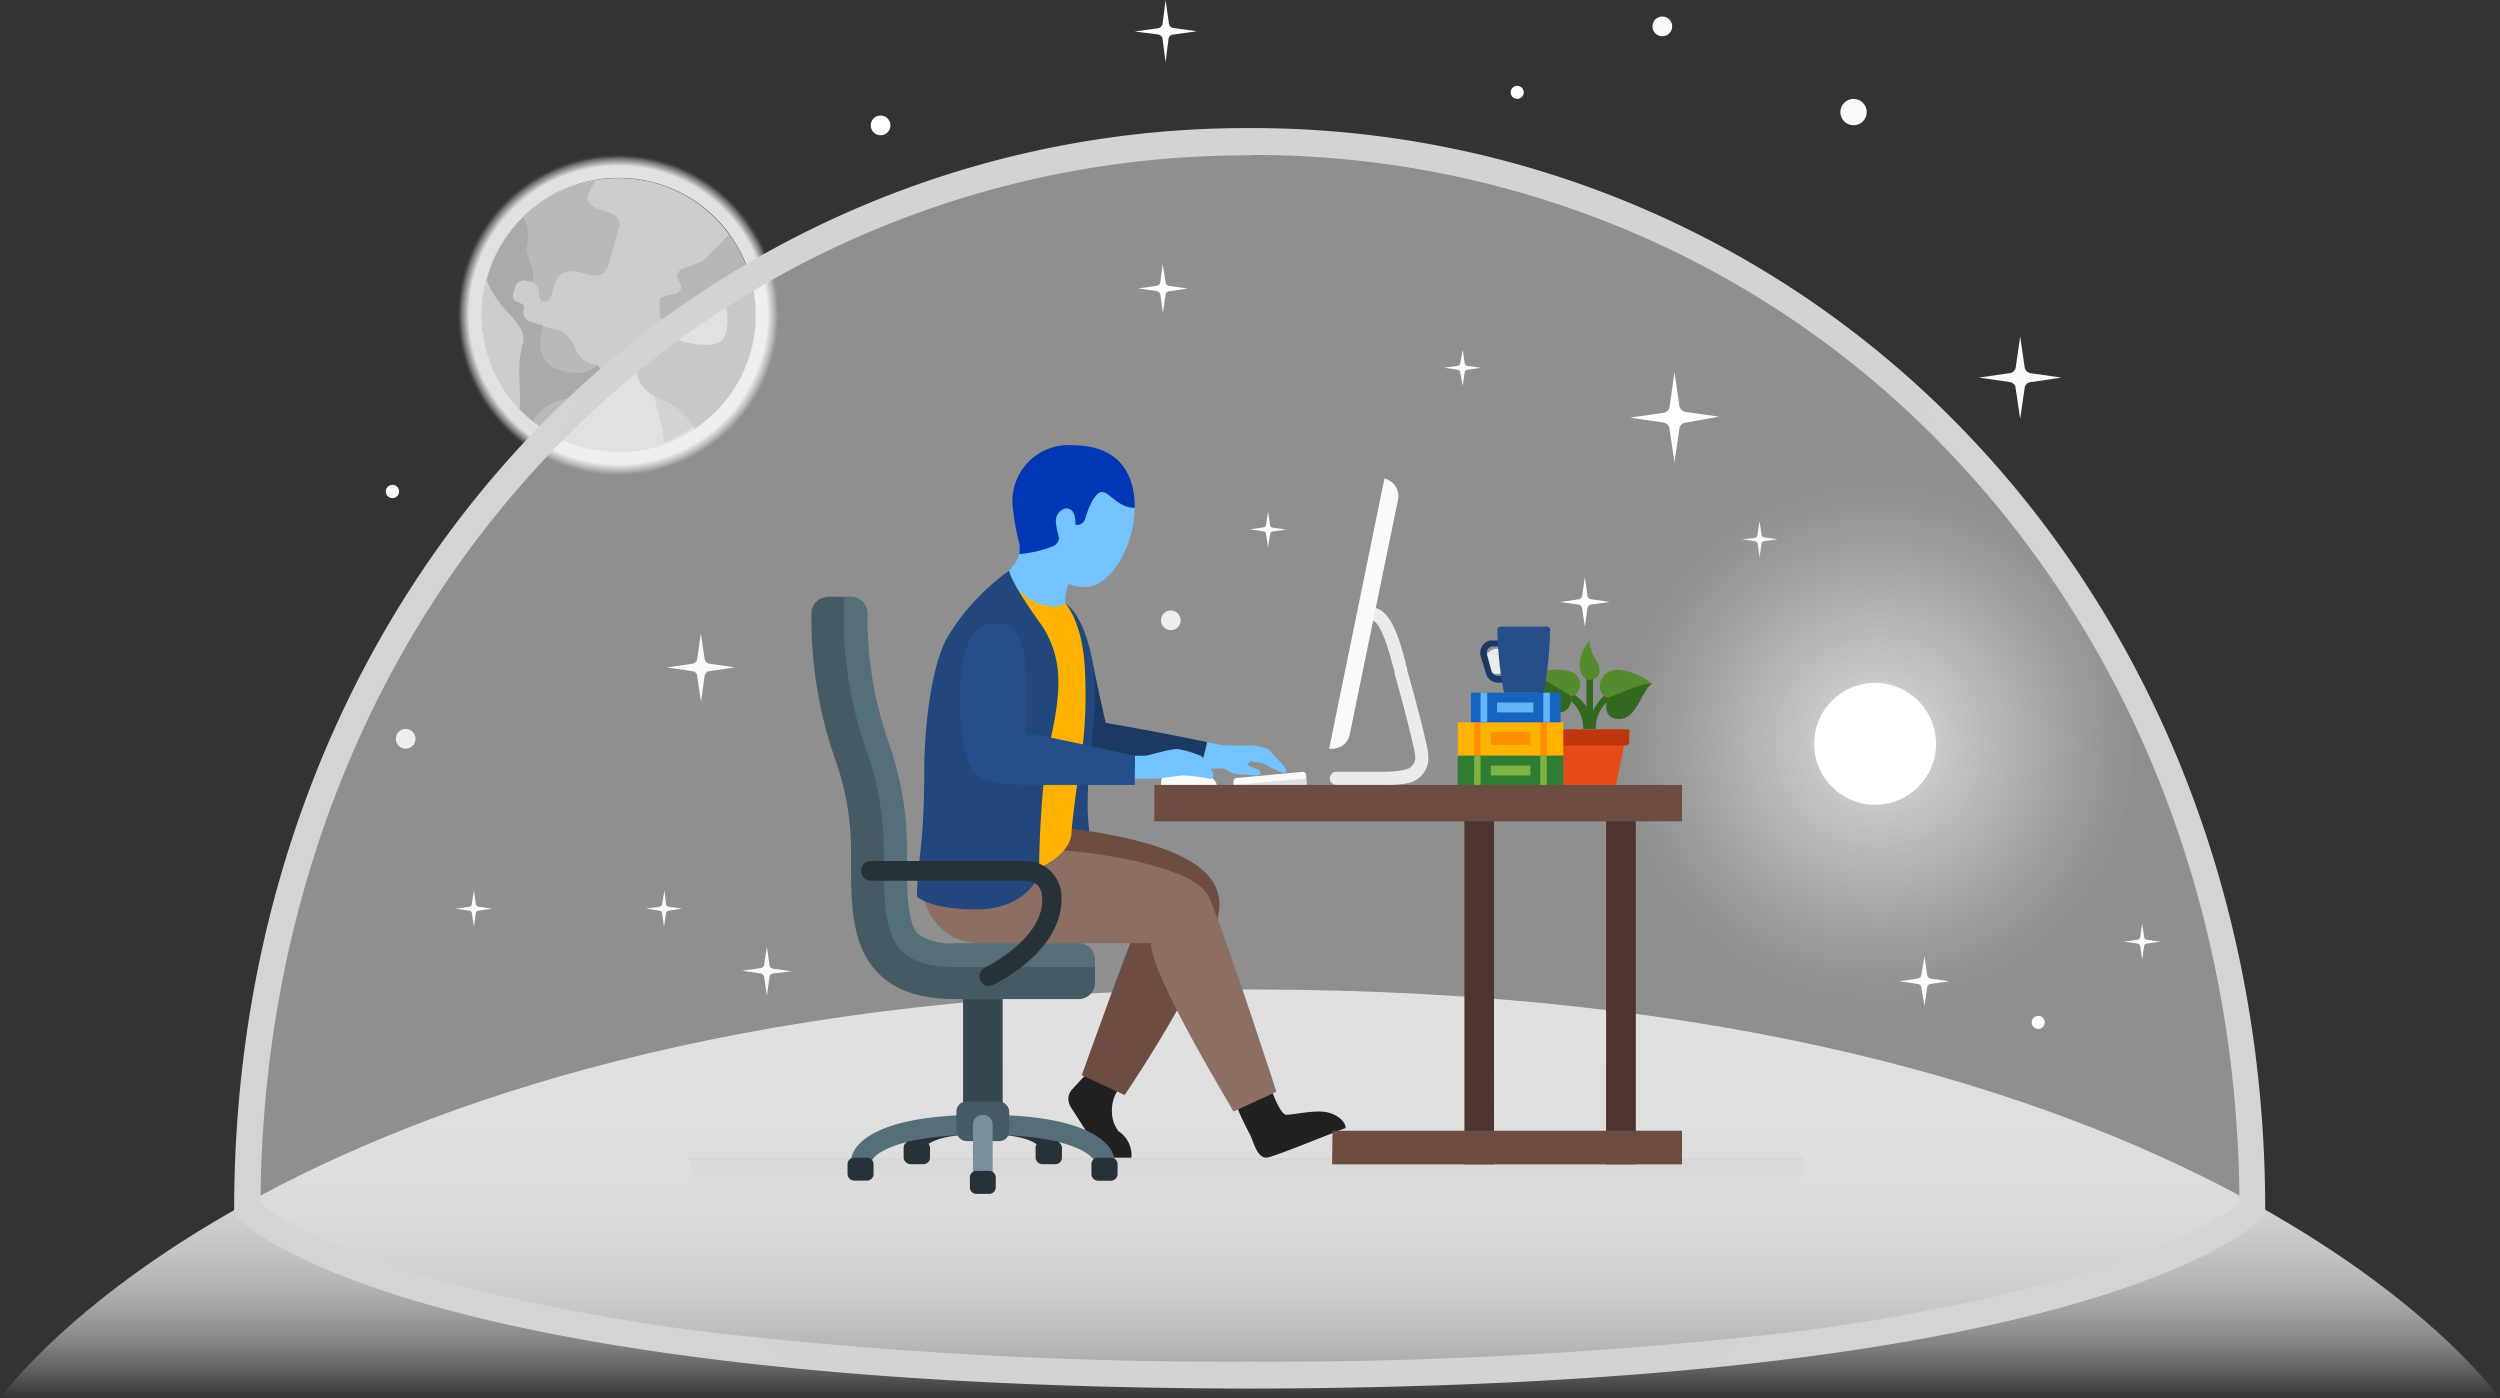 <svg xmlns="http://www.w3.org/2000/svg" xmlns:xlink="http://www.w3.org/1999/xlink" viewBox="0 0 195.18 109.18"><rect x="0" y="0" width="195.18" height="109.18" fill="#333333" stroke="none"/><defs><radialGradient id="a" cx="48.27" cy="518.82" r="15.32" gradientTransform="matrix(1, 0, 0, -1, 0, 543.41)" gradientUnits="userSpaceOnUse"><stop offset="0.76" stop-color="#e1e1e1"/><stop offset="0.78" stop-color="#e6e6e6" stop-opacity="0.64"/><stop offset="0.8" stop-color="#ececec" stop-opacity="0.3"/><stop offset="0.81" stop-color="#efefef" stop-opacity="0.08"/><stop offset="0.82" stop-color="#f0f0f0" stop-opacity="0"/></radialGradient><linearGradient id="b" x1="97.59" y1="466.16" x2="97.59" y2="434.23" gradientTransform="matrix(1, 0, 0, -1, 0, 543.41)" gradientUnits="userSpaceOnUse"><stop offset="0" stop-color="#e0e0e0"/><stop offset="0.29" stop-color="#e0e0e0" stop-opacity="0.99"/><stop offset="0.43" stop-color="#e1e1e1" stop-opacity="0.96"/><stop offset="0.54" stop-color="#e3e3e3" stop-opacity="0.9"/><stop offset="0.64" stop-color="#e6e6e6" stop-opacity="0.81"/><stop offset="0.72" stop-color="#e9e9e9" stop-opacity="0.71"/><stop offset="0.8" stop-color="#ededed" stop-opacity="0.57"/><stop offset="0.87" stop-color="#f2f2f2" stop-opacity="0.41"/><stop offset="0.93" stop-color="#f8f8f8" stop-opacity="0.23"/><stop offset="0.99" stop-color="#fefefe" stop-opacity="0.03"/><stop offset="1" stop-color="#fff" stop-opacity="0"/></linearGradient><radialGradient id="c" cx="145.65" cy="-400.9" r="20.25" gradientTransform="translate(1.02 458.82)" gradientUnits="userSpaceOnUse"><stop offset="0" stop-color="#e0e0e0"/><stop offset="1" stop-color="#ccc" stop-opacity="0"/></radialGradient><radialGradient id="d" cx="97.59" cy="151.52" r="66" gradientTransform="translate(0 -92.32)" gradientUnits="userSpaceOnUse"><stop offset="0" stop-color="#cfcfcf"/><stop offset="1" stop-color="#d4d4d4"/></radialGradient><linearGradient id="e" x1="97.33" y1="-333.28" x2="97.33" y2="-337.91" gradientTransform="translate(0 428.29)" gradientUnits="userSpaceOnUse"><stop offset="0" stop-color="#fff" stop-opacity="0"/><stop offset="1" stop-color="#b3b3b3" stop-opacity="0.8"/></linearGradient><radialGradient id="f" cx="116.89" cy="491.78" r="1.24" gradientTransform="matrix(1, 0, 0, -1, 0, 543.41)" gradientUnits="userSpaceOnUse"><stop offset="0.76" stop-color="#ebebeb"/><stop offset="0.77" stop-color="#ececec" stop-opacity="0.86"/><stop offset="0.78" stop-color="#eee" stop-opacity="0.66"/><stop offset="0.79" stop-color="#f0f0f0" stop-opacity="0.48"/><stop offset="0.8" stop-color="#f2f2f2" stop-opacity="0.33"/><stop offset="0.81" stop-color="#f3f3f3" stop-opacity="0.21"/><stop offset="0.82" stop-color="#f4f4f4" stop-opacity="0.12"/><stop offset="0.83" stop-color="#f4f4f4" stop-opacity="0.05"/><stop offset="0.85" stop-color="#f5f5f5" stop-opacity="0.01"/><stop offset="0.87" stop-color="#f5f5f5" stop-opacity="0"/></radialGradient></defs><circle cx="48.28" cy="24.59" r="10.69" style="fill:#cdcdcd"/><path d="M59,24.59a10.69,10.69,0,0,1-16,9.29A75.81,75.81,0,0,1,58.59,21.66,10.33,10.33,0,0,1,59,24.59Z" style="fill:#c8c8c8"/><path d="M57.66,24.1l-1-.29h-.12a6.31,6.31,0,0,0-2.45,0c-1.49.44-.63,1.56-2.41,1.05-.23-.06-.24-1.12-.13-1.53,0-.17.84-.32,1.18-.41a.61.61,0,0,0,.47-.55l-.34-.77a.65.65,0,0,1,.35-.58l1.38-.52a1.54,1.54,0,0,0,.73-.6l1.61-1.58a10.68,10.68,0,0,1,2,6.27" style="fill:#b6b6b6"/><path d="M51.09,31.08c.09.29.39,1.41.65,2.6a4.83,4.83,0,0,0,.18.85,11.14,11.14,0,0,0,3.67-2.45L51.07,31v.08Z" style="fill:#afafaf"/><path d="M48.33,17.77l-.82,2.88c-.33,1.15-1.31.87-2.06.66-1.85-.52-2,.54-2.23,1.23s-.32,1.15-.84,1,0-1.25-.88-1.5L41,21.9l-2.81-.8a10.7,10.7,0,0,1,8.34-7,5.18,5.18,0,0,0-.62,1.1c-.2.69.5,1.07,1.48,1.35C48.53,16.83,48.38,17.59,48.33,17.77ZM46.52,28.45,46.08,30a12.05,12.05,0,0,1-1,1.17,19,19,0,0,0-2.28,2.62,11.45,11.45,0,0,1-1.29-.9c-.18-.14-.35-.3-.51-.45l.64-2.26V25.83l.66-.37h.08l.46.12.92.26c.41.12.81.67,1.06,1.11a2.07,2.07,0,0,0,1.66,1.54Z" style="fill:#b9b9b9"/><path d="M59,24.59a10.65,10.65,0,0,1-4.74,8.89,5.44,5.44,0,0,0-2.85-2.39h0c-.23-.1-2.18-1-1.62-2.95.18-.63.66-2.3,3.53-1.48,1.73.49,3,.26,3.21-.33a3.5,3.5,0,0,0,.1-2.47.11.11,0,0,0,.08,0h0c.63-.35,1.07-1.62,1.93-2.08A10.27,10.27,0,0,1,59,24.59Z" style="fill:#9b9b9b"/><path d="M46.84,29.49c-.53,1.89-1.72,1.68-1.72,1.68a3.51,3.51,0,0,0-3.53,1.72c-.18-.14-.35-.3-.51-.45s-.36-.34-.52-.52c.15-1.24-.26-3.35.26-5.1.33-1.15-1.14-2.32-1.51-2.8A8.49,8.49,0,0,1,38,21.89a7.24,7.24,0,0,1,.25-.79,10.67,10.67,0,0,1,2.64-4.16,3.21,3.21,0,0,1,.27,2.13c-.25.87.71,1.89.41,2.92a2.28,2.28,0,0,0-.51-.09.76.76,0,0,0-.85.52l-.16.57c-.09.29.09.51.44.63s.48.25.4.55a.83.83,0,0,0,.42.93l1.09.31v.06c-.61,2.2.24,3.12,1.38,3.44,2.19.63,2.8-.44,2.8-.44.33.1.37.79.31,1Z" style="fill:#aaa"/><path d="M48.28,9.27A15.32,15.32,0,1,0,63.59,24.6h0A15.32,15.32,0,0,0,48.28,9.27Zm0,26A10.69,10.69,0,1,1,59,24.57v0A10.7,10.7,0,0,1,48.28,35.28Z" style="fill:url(#a)"/><path d="M153,34.73a75.54,75.54,0,0,0-25.25-17.55,77.6,77.6,0,0,0-60.34,0A75.38,75.38,0,0,0,43,33.88c-.28.28-.55.56-.82.85C27.44,50.21,19.32,71.39,19.31,94.4c.33.34,3.6,3.41,14.6,6.51a155.24,155.24,0,0,0,23.81,4.42,361.16,361.16,0,0,0,39.87,2.06,356.34,356.34,0,0,0,39.87-2.06,155.24,155.24,0,0,0,23.81-4.42c11-3.09,14.27-6.18,14.6-6.51C175.87,71.4,167.74,50.21,153,34.73Z" style="fill:#fff;isolation:isolate;opacity:0.45"/><path d="M91,0l.26,1.84a.38.38,0,0,0,.34.34l1.84.26-1.87.26a.4.4,0,0,0-.34.33L91,4.87,90.76,3a.37.37,0,0,0-.12-.2.38.38,0,0,0-.23-.11l-1.82-.23,1.85-.26a.4.4,0,0,0,.22-.14.39.39,0,0,0,.11-.22Z" style="fill:#fff"/><path d="M157.72,26.27l.35,2.42a.55.55,0,0,0,.44.44l2.42.35-2.42.36a.51.51,0,0,0-.44.44l-.35,2.42-.36-2.42a.49.49,0,0,0-.14-.3.57.57,0,0,0-.3-.15l-2.42-.35,2.42-.35a.53.53,0,0,0,.45-.44ZM59.87,73.9l.21,1.46a.31.31,0,0,0,.09.18.38.38,0,0,0,.17.08l1.46.21L60.34,76a.4.4,0,0,0-.18.1.38.38,0,0,0-.08.17l-.21,1.46-.21-1.46a.4.4,0,0,0-.1-.18.26.26,0,0,0-.17-.09l-1.45-.21,1.45-.21a.31.31,0,0,0,.18-.09.26.26,0,0,0,.09-.17Z" style="fill:#fafafa"/><circle cx="68.75" cy="9.79" r="0.77" style="fill:#fff"/><path d="M99,39.91,99.16,41a.21.21,0,0,0,.07.13.16.16,0,0,0,.13.06l1.06.16-1.07.15a.19.19,0,0,0-.12.07.21.21,0,0,0-.07.13L99,42.74l-.16-1.06a.31.31,0,0,0-.06-.13.21.21,0,0,0-.13-.07l-1.07-.15,1.07-.16a.22.22,0,0,0,.13-.06.31.31,0,0,0,.06-.13ZM114.2,27.3l.15,1.06a.26.26,0,0,0,.2.2l1.07.15-1.07.16a.16.16,0,0,0-.13.06.21.21,0,0,0-.07.13l-.15,1.07L114,29.06a.21.21,0,0,0-.19-.19l-1.07-.16,1.07-.15a.21.21,0,0,0,.13-.07.16.16,0,0,0,.06-.13ZM54.72,49.44l.29,2a.47.47,0,0,0,.38.38l2,.28-2,.3a.39.39,0,0,0-.25.12.43.43,0,0,0-.13.26l-.28,2-.3-2a.41.41,0,0,0-.38-.38l-2-.29,2-.29a.43.43,0,0,0,.26-.13.42.42,0,0,0,.12-.25ZM37,69.52l.15,1.07a.26.26,0,0,0,.2.2l1.06.15-1.06.16a.16.16,0,0,0-.13.06.21.21,0,0,0-.07.13L37,72.36l-.16-1.07a.21.21,0,0,0-.2-.19l-1.07-.16,1.07-.15a.21.21,0,0,0,.13-.07.16.16,0,0,0,.06-.13ZM137.37,40.69l.16,1.06a.31.31,0,0,0,.06.13.21.21,0,0,0,.13.07l1.07.15-1.07.16a.21.21,0,0,0-.19.19l-.16,1.07-.15-1.07a.21.21,0,0,0-.07-.13.16.16,0,0,0-.13-.06L136,42.1,137,42a.23.23,0,0,0,.2-.2ZM51.88,69.52,52,70.59a.23.23,0,0,0,.19.2l1.07.15-1.07.16a.21.21,0,0,0-.19.19l-.16,1.07-.15-1.07a.21.21,0,0,0-.07-.13.16.16,0,0,0-.13-.06l-1.06-.16,1.06-.15a.23.23,0,0,0,.2-.2ZM167.24,72.1l.16,1.07a.21.21,0,0,0,.07.13.27.27,0,0,0,.12.06l1.07.16-1.07.15a.21.21,0,0,0-.19.2l-.16,1.06-.15-1.07a.19.19,0,0,0-.07-.12.21.21,0,0,0-.13-.07l-1.06-.15,1.07-.16a.27.27,0,0,0,.12-.06.21.21,0,0,0,.07-.13Z" style="fill:#fafafa"/><path d="M90.77,20.6,91,22.05a.31.31,0,0,0,.09.18.26.26,0,0,0,.17.09l1.46.21-1.46.21a.31.31,0,0,0-.18.09A.37.37,0,0,0,91,23l-.21,1.45L90.59,23a.4.4,0,0,0-.1-.18.26.26,0,0,0-.17-.09l-1.46-.21,1.46-.21a.32.32,0,0,0,.27-.27Zm59.48,54.07.21,1.46a.32.32,0,0,0,.27.27l1.45.21-1.45.21a.31.31,0,0,0-.18.09.26.26,0,0,0-.09.17l-.21,1.46L150,77.08a.31.31,0,0,0-.09-.18.37.37,0,0,0-.18-.08l-1.45-.21,1.45-.21a.4.4,0,0,0,.18-.1.26.26,0,0,0,.09-.17ZM123.73,45.06l.21,1.46a.31.31,0,0,0,.09.18.38.38,0,0,0,.17.08l1.46.21-1.46.21a.4.4,0,0,0-.18.1.38.38,0,0,0-.08.17l-.21,1.45-.21-1.45a.4.4,0,0,0-.1-.18.26.26,0,0,0-.17-.09l-1.46-.2,1.46-.21a.31.31,0,0,0,.18-.09.26.26,0,0,0,.09-.17Zm7-16,.38,2.62a.57.57,0,0,0,.48.48l2.62.37-2.62.47a.55.55,0,0,0-.48.48l-.38,2.61-.39-2.62a.49.49,0,0,0-.16-.32.58.58,0,0,0-.31-.16l-2.62-.38,2.62-.38a.57.57,0,0,0,.48-.48Z" style="fill:#fff"/><circle cx="129.78" cy="2.06" r="0.77" style="fill:#fafafa"/><circle cx="118.45" cy="7.21" r="0.51" style="fill:#fff"/><circle cx="159.13" cy="79.82" r="0.51" style="fill:#fff"/><circle cx="144.71" cy="8.75" r="1.03" style="fill:#fafafa"/><circle cx="31.67" cy="57.68" r="0.77" style="fill:#eee"/><circle cx="91.41" cy="48.43" r="0.77" style="fill:#eee"/><circle cx="30.64" cy="38.37" r="0.52" style="fill:#fafafa"/><path d="M0,109.18S22.33,77.25,97.59,77.25s97.59,31.93,97.59,31.93Z" style="fill:url(#b)"/><circle cx="146.39" cy="58.07" r="20.21" style="fill:url(#c)"/><circle cx="146.39" cy="58.07" r="4.76" style="fill:#fff"/><path d="M97.59,12.1a75.33,75.33,0,0,1,29.76,6,74.43,74.43,0,0,1,24.92,17.31c14.45,15.18,22.45,35.94,22.57,58.5-1,.84-4.81,3.46-14.13,6.07a155.19,155.19,0,0,1-23.63,4.33,359.27,359.27,0,0,1-39.49,2,359.27,359.27,0,0,1-39.49-2A156.38,156.38,0,0,1,34.47,100c-9.33-2.61-13.1-5.24-14.13-6.07.12-22.57,8.12-43.32,22.57-58.5a74.26,74.26,0,0,1,24.92-17.3,75.33,75.33,0,0,1,29.76-6m0-2.13A77.08,77.08,0,0,0,41.42,34C26.5,49.7,18.28,71.16,18.28,94.46a.88.88,0,0,0,.26.63c.51.54,13.37,13.2,79.05,13.32,65.68-.12,78.54-12.78,79-13.32a.88.88,0,0,0,.26-.63c0-23.3-8.22-44.76-23.14-60.44A77.1,77.1,0,0,0,97.59,10Z" style="fill:url(#d)"/><path d="M108,61.28h-3.67a.51.51,0,0,1-.51-.51h0a.53.53,0,0,1,.51-.52H108a7.53,7.53,0,0,0,1.64-.15h0a1,1,0,0,0,.86-.89,4.89,4.89,0,0,0-.18-1.07c-.53-2.3-1.09-4.28-1.45-5.58v-.14l-.14-.49c-.26-1-.94-3.51-1.68-3.51a.52.52,0,0,1,0-1c1.53,0,2.19,2.47,2.68,4.27a1.69,1.69,0,0,0,.13.48v.14c.37,1.31.93,3.3,1.47,5.62a5.93,5.93,0,0,1,.19,1.33,2,2,0,0,1-1.7,1.9A7.93,7.93,0,0,1,108,61.28Z" style="fill:#ebebeb"/><path d="M108.35,37.45l-.26-.11-4.32,21.11H104a1.37,1.37,0,0,0,1.37-1.08L109.15,39a1.39,1.39,0,0,0-.8-1.54Z" style="fill:#fafafa"/><path d="M140.85,90.38A4.65,4.65,0,0,1,136.21,95H58.45a4.63,4.63,0,0,1-4.63-4.63h0Z" style="isolation:isolate;opacity:0.2;fill:url(#e)"/><path d="M94.24,57.94l1.29.26h2.26a4.71,4.71,0,0,1,.91.18.77.77,0,0,1,.48.28c.28.35,1.24,1.23,1.24,1.49,0,.06,0,.19-.21.21a8.55,8.55,0,0,1-1.58-.77l-1-.15-.26.25a4.13,4.13,0,0,0,.77.35c.26.09.26.18.26.31s0,.17-.21.19-.87-.07-1.31-.07A2.24,2.24,0,0,1,95.59,60h-1.8Z" style="fill:#74c2ff"/><path d="M82.91,47.89c-1,0-2.32.26-2.32,3.61,0,1.54.58,5.87,2.06,7.73,1,1.28,9.69.77,11.08.77l.51-2.06s-3.84-.82-7.91-1.5c0,0-.34-1.4-.9-4.1C84.71,48.92,84,47.89,82.91,47.89Z" style="fill:#1b3963"/><path d="M83.17,47.12c1.29.77,2.32,4,2.32,6.7,0,3.34-.78,7-.52,10.3A22.62,22.62,0,0,1,85,68H77V47.12Z" style="fill:#22477d"/><path d="M83.59,86.42a1.29,1.29,0,0,1-.18-.67,1.15,1.15,0,0,1,.37-.78c1.17-1.28,1.69-1.8,1.69-1.8l2.12,1.55a2.82,2.82,0,0,0-.78,2.06,2.51,2.51,0,0,0,.52,1.54,2.23,2.23,0,0,1,1,2.06H86.69a1,1,0,0,1-.87-.48Z" style="fill:#212121"/><path d="M81.37,70.81a72.22,72.22,0,0,0,7.46,1.29c-1.8,4.63-4.37,11.84-4.37,11.84l3.34,1.55s7.4-10.82,7.4-14.86c0-2.14-1.73-4.71-12-6-3.59-.45-4.89,1.29-4.89,2.83C78.28,69.52,79.82,70.43,81.37,70.81Z" style="fill:#6d4c41"/><path d="M96.3,85.75a24.07,24.07,0,0,0,1.29,2.83c.32.66.54,1.8,1.29,1.8.45,0,5.53-2.09,6.18-2.31,0-.52-.78-1.29-2.06-1.29-1,0-2.06.25-2.58.25s-1.29-2.31-1.29-2.31Z" style="fill:#212121"/><path d="M78.79,66.18c-5.12,0-7,2.06-7,2.06s0,5.4,4.89,5.4H89.86c0,2.58,6.42,13,6.44,13.14l3.35-1.55S96.3,74.85,94.53,70.35c-.35-.89-1.06-1.6-3-2.29-5-1.81-11.79-1.88-12.79-1.88Z" style="fill:#8d6e63"/><path d="M95,61.28H90.64c0-1,.51-1.28,1.54-1.28C94.76,60,95,61.28,95,61.28Z" style="fill:#fafafa"/><path d="M88.59,59h.77c.37,0,1.82-.52,2.58-.52a8.63,8.63,0,0,1,1.8.52,2.85,2.85,0,0,1,1,1.54c0,.19-.07.26-.26.26a13,13,0,0,0-2.06-.26c-.39,0-1.8.26-2.32.26H88.59ZM84.71,45.83a3.11,3.11,0,0,1-1.28-.25,3.84,3.84,0,0,0-.26,1.54c0,.52-.26,1-.77,1-4.38,0-3.61-3.6-3.61-3.6s.77-.78.77-1.29v-2c0-3.86,1.29-5.67,4.12-5.67s4.9,2,4.9,4.12C88.59,42.49,86.77,45.83,84.71,45.83Z" style="fill:#74c2ff"/><path d="M83.68,34.76a4.37,4.37,0,0,0-4.63,4.09,5,5,0,0,0,0,.55,20.18,20.18,0,0,0,.54,3.09v.77a9.6,9.6,0,0,0,2.69-.64.77.77,0,0,0,.4-.65,5.68,5.68,0,0,1-.25-1.28,1,1,0,0,1,.77-1c.51,0,.77.32.77,1.29a.69.69,0,0,0,.77-.51c.15-.59.7-2.06,1.29-2.06s1.26,1.24,2.56,1.24C88.59,37.85,88.06,34.76,83.68,34.76Z" style="fill:#0037b4"/><path d="M84.2,60.51a35.73,35.73,0,0,0,.51-8c-.13-3.93-1.54-5.41-1.54-5.41a1.54,1.54,0,0,1-1,.26A4,4,0,0,1,78.82,45L77,47.1V68h3.57s3.09-1.07,3.09-3.09C83.68,64.44,84,61.83,84.2,60.51Z" style="fill:#ffb300"/><path d="M78.79,44.55a17.47,17.47,0,0,0-4.89,5.31c-1.47,2.83-1.79,8.44-1.74,10.88-.06,5.95-.57,6.47-.57,9.26,0,0,1,1,4.64,1s4.87-2.36,4.89-2.83a80.45,80.45,0,0,1,.51-8.5c.16-1.29,1-3.86,1-6.44a7.84,7.84,0,0,0-1.28-4.38C78.79,45.32,78.79,44.55,78.79,44.55Z" style="fill:#22477d"/><path d="M77.76,48.67c-1.8,0-2.83,1.54-2.83,6.18,0,2,.36,4.77,1.29,5.66.55.54,2.31.77,4.12.77h8.25V59c-3.35-.77-8.5-1.81-8.5-1.81V53C80.08,50.47,79.59,48.67,77.76,48.67Z" style="fill:#254e8a"/><path d="M102,61.28H96.3V61a.25.25,0,0,1,.24-.26l5.15-.48a.26.26,0,0,1,.28.23Z" style="fill:#fafafa"/><path d="M102,61.28H96.3l5.67-.51Z" style="fill:#e0e0e0"/><path d="M64.59,47.89c0,9.73,3.09,11.5,3.09,18.29,0,5.42-.38,10.55,6.86,10.55H85.49v-1.8a1.29,1.29,0,0,0-1.29-1.29H74.59a4.5,4.5,0,0,1-2.9-.71c-.89-.89-.88-3.47-.87-6v-.78a25.5,25.5,0,0,0-1.48-8.3,29.31,29.31,0,0,1-1.61-10,1.3,1.3,0,0,0-1.29-1.27H64.59Z" style="fill:#546e7a"/><path d="M84.2,78H74.59c-2.7,0-4.66-.65-6-2-2.17-2.18-2.15-5.52-2.15-9.07v-.77a21.14,21.14,0,0,0-1.28-7,33.4,33.4,0,0,1-1.81-11.3,1.28,1.28,0,0,1,1.24-1.25h1.29v1.28a30.68,30.68,0,0,0,1.71,10.53A23.6,23.6,0,0,1,69,66.18V67c0,3,0,5.83,1.39,7.25.84.83,2.2,1.24,4.18,1.24H85.49v1.29A1.27,1.27,0,0,1,84.2,78Z" style="fill:#455a64"/><path d="M77.25,77a.77.77,0,0,1-.33-1.47s4.45-2.16,4.45-5.27c0-.69-.17-1.5-1.5-1.5H68a.77.77,0,1,1,0-1.54H79.87a2.82,2.82,0,0,1,3,2.63,2.29,2.29,0,0,1,0,.37c0,4.1-5.11,6.56-5.33,6.67a.75.75,0,0,1-.33.07Zm3.89,12.54s-.55-1-4.41-1c-2.55,0-3.64.42-4.07.67a.76.76,0,0,0-.32.27L72,89.37h-.26l-.93-.08c0-.53.59-2.26,5.92-2.26s5.88,1.73,5.93,2.26l-1.55.12a.24.24,0,0,0,0,.12Z" style="fill:#263238"/><path d="M85.49,90.76c-.15-.61-2-2.18-8.76-2.18S68.12,90.15,68,90.76V90.7l-1.55-.12c0-.59.77-3.55,10.3-3.55S87,90,87,90.58l-1.54.12A.06.06,0,0,0,85.49,90.76Z" style="fill:#546e7a"/><path d="M75.19,78h3.09v9.53H75.19Z" style="fill:#37474f"/><rect x="74.67" y="86" width="4.12" height="3.09" rx="0.77" style="fill:#455a64"/><path d="M76.73,92.19a.78.78,0,0,1-.77-.78v-3.6a.77.77,0,1,1,1.54,0h0v3.6a.76.76,0,0,1-.76.78Z" style="fill:#78909c"/><path d="M76.22,91.41h1a.52.52,0,0,1,.52.52v.77a.51.51,0,0,1-.51.51h-1a.51.51,0,0,1-.51-.51h0v-.77a.51.51,0,0,1,.5-.52Z" style="fill:#263238"/><path d="M66.69,90.38h1a.51.51,0,0,1,.51.51h0v.77a.51.51,0,0,1-.51.51h-1a.52.52,0,0,1-.52-.52V90.9a.51.51,0,0,1,.5-.52Z" style="fill:#263238"/><rect x="70.55" y="89.09" width="2.06" height="1.8" rx="0.51" style="fill:#263238"/><rect x="80.85" y="89.09" width="2.06" height="1.8" rx="0.51" style="fill:#263238"/><path d="M85.74,90.38h1a.51.51,0,0,1,.51.51h0v.77a.52.52,0,0,1-.52.52h-1a.52.52,0,0,1-.52-.52V90.9a.51.51,0,0,1,.5-.52Z" style="fill:#263238"/><path d="M123.85,56.91a2.71,2.71,0,0,0-1.41-2.35l.26-.46a3.25,3.25,0,0,1,1.67,2.81Z" style="fill:#33691e"/><path d="M124.11,56.91h-.51a2.77,2.77,0,0,0-1.18-2.35l.3-.43A3.3,3.3,0,0,1,124.11,56.91Z" style="fill:#33691e"/><path d="M124.11,56.91a3.31,3.31,0,0,1,1.4-2.8l.3.43a2.74,2.74,0,0,0-1.22,2.37Z" style="fill:#33691e"/><path d="M126.3,52.27a5.47,5.47,0,0,1,2.7,1.11c-.7.28-1.18,1.14-2.43,1.3-.84.11-1-.2-1-.2s-.67-.06-.67-1a1.31,1.31,0,0,1,1.43-1.18h0Z" style="fill:#558b2f"/><path d="M126.64,56.11c1.19-.16,1.65-2.45,2.36-2.73-.55-.08-1.43.26-3.45,1.1C125.09,55.73,125.76,56.25,126.64,56.11Z" style="fill:#33691e"/><path d="M122.71,52.49c-1.1-.54-2.8.07-3.23.22.63.38.54,2.44,1.7,2.82.82.26,1.46,0,1.53-1.16a1,1,0,0,0,0-1.88Z" style="fill:#558b2f"/><path d="M121.18,55.53c-1.16-.38-1.07-2.44-1.7-2.82.57,0,1.39.54,3.23,1.66C122.64,55.49,122,55.8,121.18,55.53Zm2.67-2.74h.52v3.86h-.52Z" style="fill:#33691e"/><path d="M124.11,50a3,3,0,0,0-.77,1.9c0,1.18.77,1.18.77,1.18s.77,0,.77-.71S124.11,51.14,124.11,50Z" style="fill:#558b2f"/><path d="M121.28,57.42l.77,3.86h4.12l.77-3.86Z" style="fill:#e64a19"/><path d="M126.94,58.2h-5.66a.26.26,0,0,1-.26-.26h0v-1h6.18v1A.28.28,0,0,1,126.94,58.2Z" style="fill:#bf360c"/><path d="M113.81,56.39h8.24V59h-8.24Z" style="fill:#ffb300"/><path d="M115.1,56.39h.49V59h-.51Zm5.15,0h.51V59h-.51Zm-3.86.77h3.09v1h-3.09Z" style="fill:#ff8f00"/><path d="M113.81,59h8.24v2.31h-8.24Z" style="fill:#2e7d32"/><path d="M115.1,59h.49v2.31h-.51Zm5.15,0h.51v2.31h-.51Zm-3.86.77h3.09v.77h-3.09Z" style="fill:#7cb342"/><path d="M114.84,54.08h7v2.31h-7Z" style="fill:#1565c0"/><path d="M115.59,54.08h.52v2.31h-.52Zm4.9,0H121v2.31h-.51Zm-3.61.77h2.83v.77h-2.83Z" style="fill:#64b5f6"/><path d="M117.67,50.21l.26,2.83h-1a.77.77,0,0,1-.75-.56l-.35-1.29a.78.78,0,0,1,.54-.95.74.74,0,0,1,.21,0Z" style="fill:url(#f)"/><path d="M118.21,53.3H117a1,1,0,0,1-1-.76l-.39-1.28a1,1,0,0,1,.67-1.25h1.61Zm-1.62-2.83h-.14a.51.51,0,0,0-.36.62h0l.35,1.29a.52.52,0,0,0,.5.38h.67l-.21-2.32Z" style="fill:#1b3963"/><path d="M117.42,54.08h3.09a28.89,28.89,0,0,0,.51-4.9.26.26,0,0,0-.26-.26h-3.6a.26.26,0,0,0-.26.26h0A28.79,28.79,0,0,0,117.42,54.08Z" style="fill:#254e8a"/><path d="M127.71,76.8V90.9h-2.32V62.57h2.32Zm-11.07-.13V90.9h-2.31V62.57h2.31Z" style="fill:#4e342e"/><path d="M90.12,61.28h41.2v2.84H90.12Zm13.91,27h27.29V90.9H104Z" style="fill:#6d4c41"/></svg>
